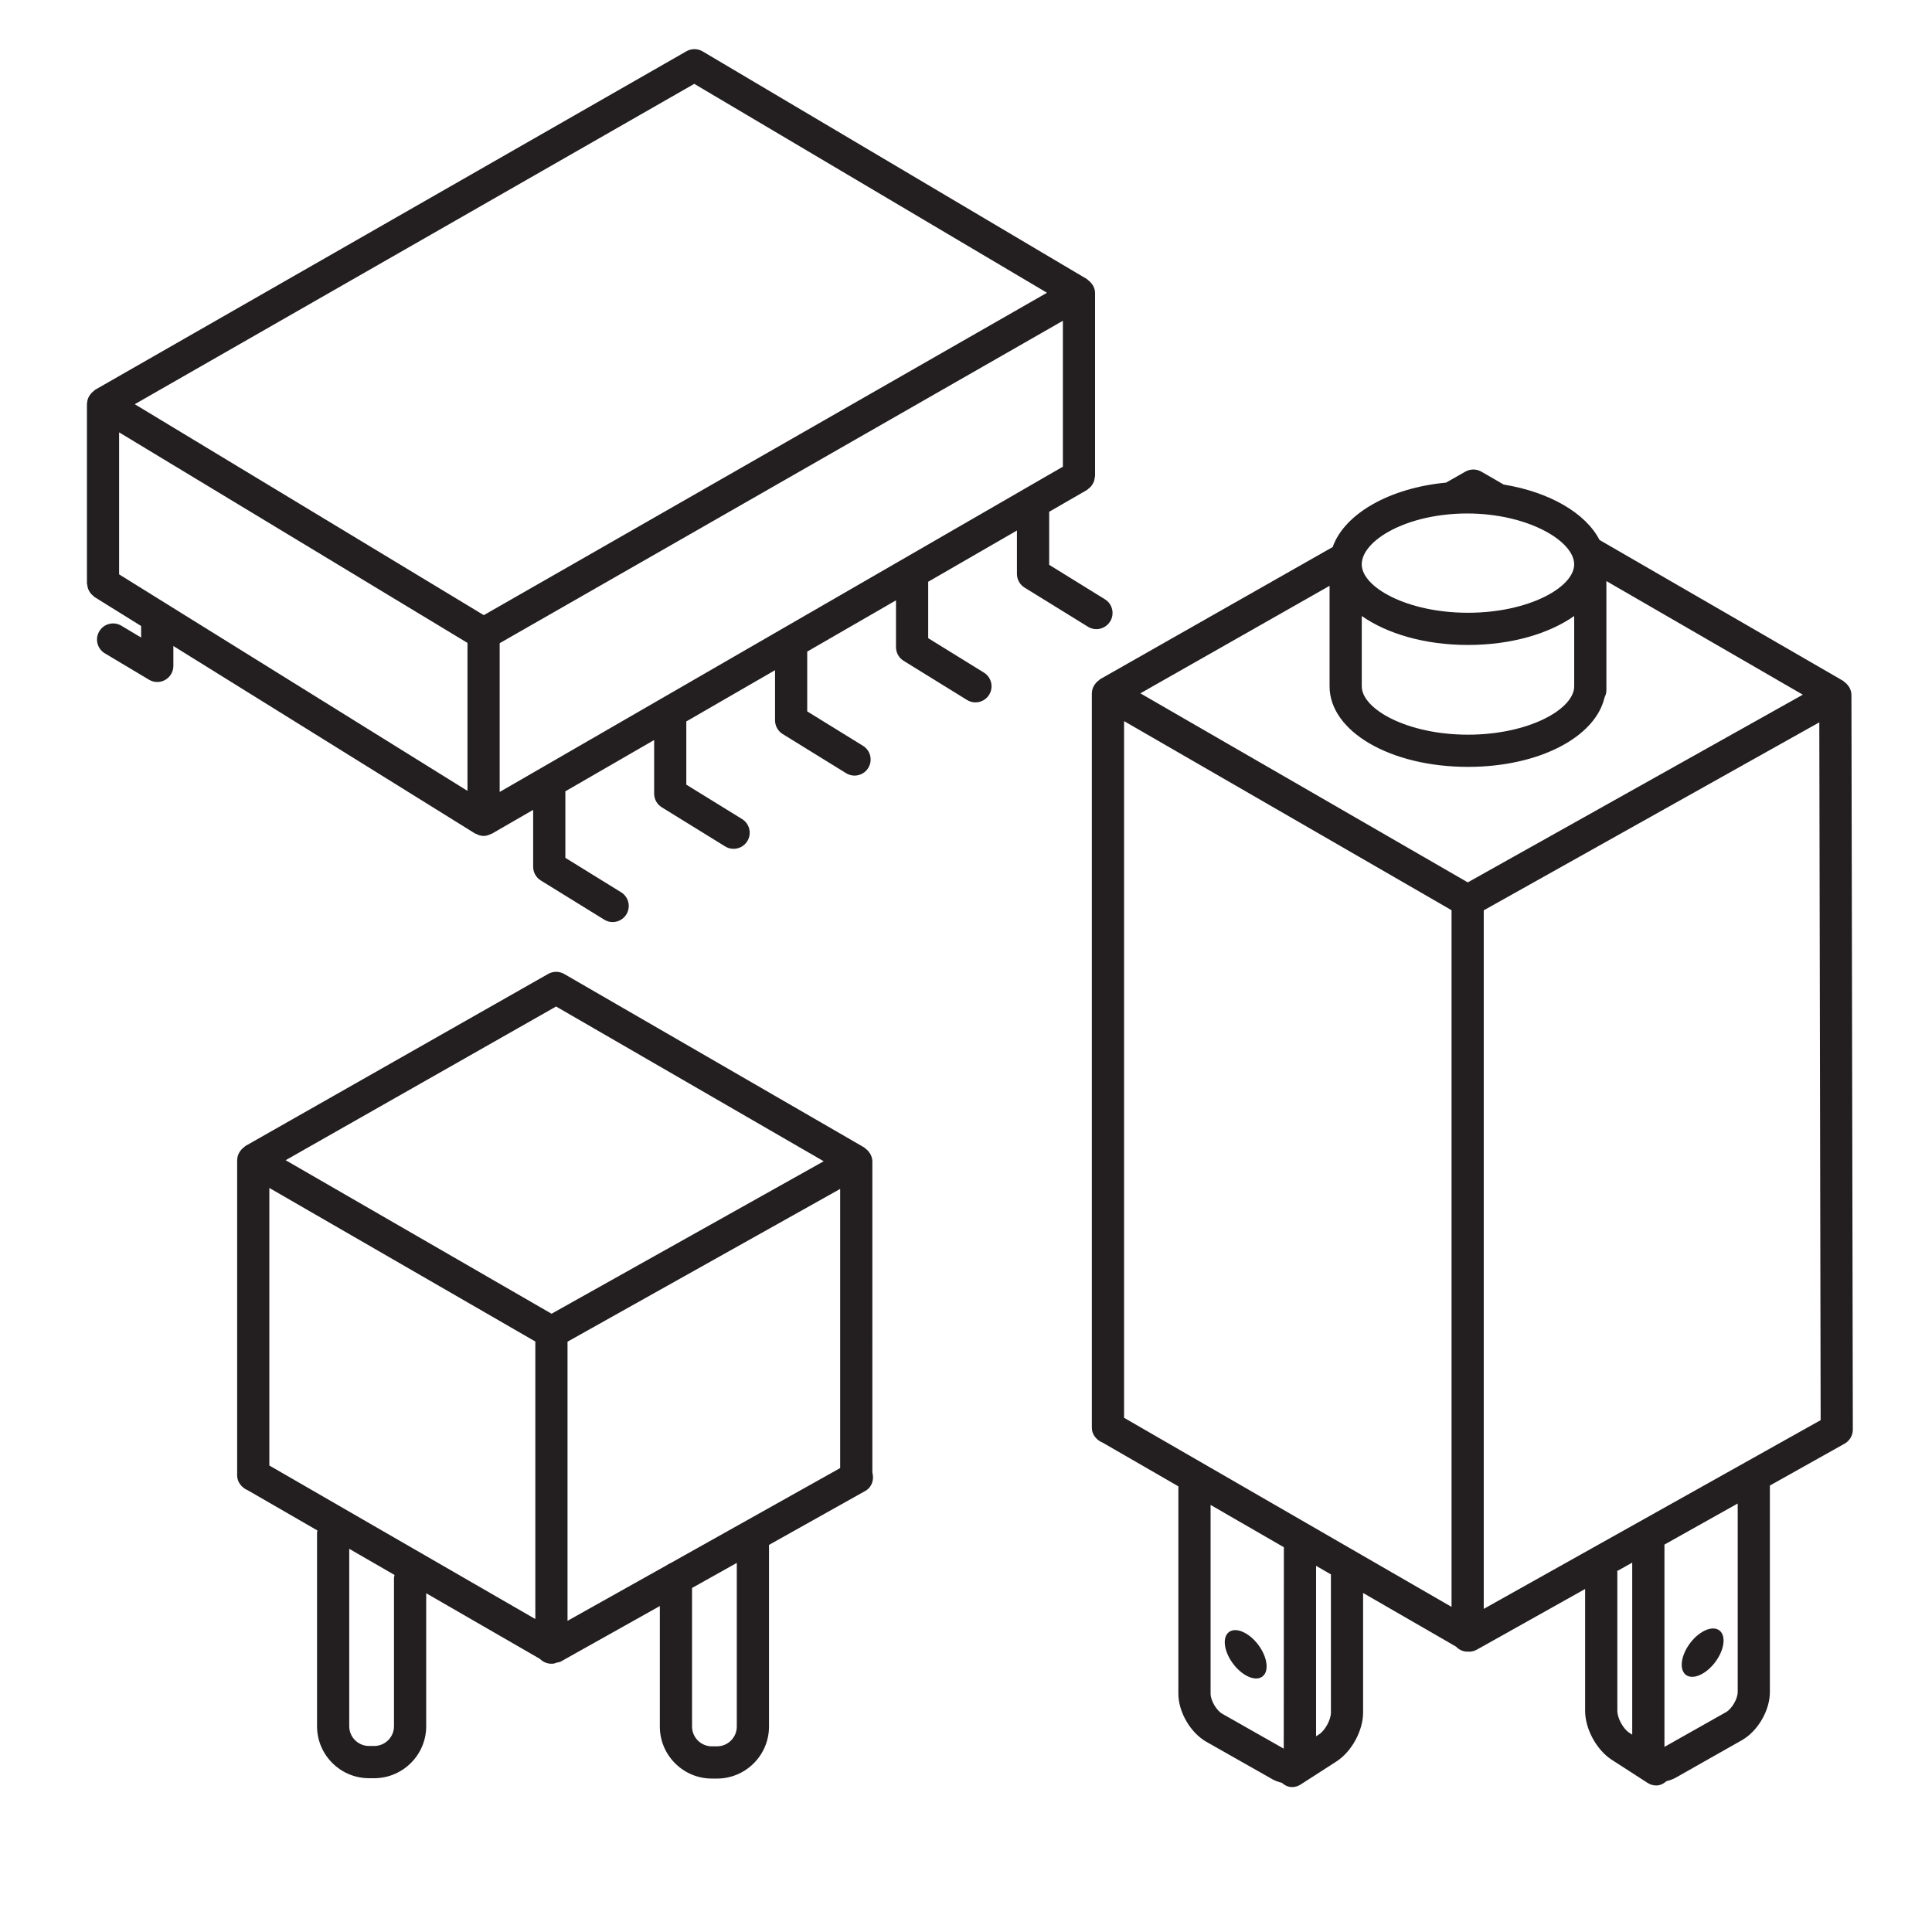 <?xml version="1.0" encoding="utf-8"?>
<!-- Generator: Adobe Illustrator 21.0.0, SVG Export Plug-In . SVG Version: 6.00 Build 0)  -->
<svg version="1.1" id="Layer_1" xmlns="http://www.w3.org/2000/svg" xmlns:xlink="http://www.w3.org/1999/xlink" x="0px" y="0px"
	 viewBox="0 0 60 60" style="enable-background:new 0 0 60 60;" xml:space="preserve">
<style type="text/css">
	.st0{display:none;opacity:0.2;}
	.st1{display:inline;fill:none;stroke:#00ADEE;stroke-width:0.125;stroke-miterlimit:10;}
	.st2{fill:#231F20;}
</style>
<g class="st0">
	<path class="st1" d="M-0.375-1.557"/>
	<line class="st1" x1="1.875" y1="62.156" x2="1.875" y2="-1.36"/>
	<line class="st1" x1="4.125" y1="62.353" x2="4.125" y2="-1.557"/>
	<line class="st1" x1="6.375" y1="61.959" x2="6.375" y2="-1.311"/>
	<line class="st1" x1="8.625" y1="62.746" x2="8.625" y2="-1.655"/>
	<line class="st1" x1="10.875" y1="62.353" x2="10.875" y2="-1.508"/>
	<line class="st1" x1="13.125" y1="62.5" x2="13.125" y2="-1.606"/>
	<line class="st1" x1="15.375" y1="62.353" x2="15.375" y2="-1.557"/>
	<line class="st1" x1="17.625" y1="62.5" x2="17.625" y2="-1.902"/>
	<line class="st1" x1="19.875" y1="62.156" x2="19.875" y2="-1.655"/>
	<line class="st1" x1="22.125" y1="62.303" x2="22.125" y2="-1.852"/>
	<line class="st1" x1="24.375" y1="62.106" x2="24.375" y2="-1.458"/>
	<line class="st1" x1="26.625" y1="62.254" x2="26.625" y2="-1.508"/>
	<line class="st1" x1="28.875" y1="62.303" x2="28.875" y2="-1.508"/>
	<line class="st1" x1="31.125" y1="62.057" x2="31.125" y2="-1.458"/>
	<line class="st1" x1="33.375" y1="62.106" x2="33.375" y2="-1.409"/>
	<line class="st1" x1="35.625" y1="62.353" x2="35.625" y2="-1.606"/>
	<line class="st1" x1="37.875" y1="62.156" x2="37.875" y2="-1.557"/>
	<line class="st1" x1="40.125" y1="62.451" x2="40.125" y2="-1.508"/>
	<line class="st1" x1="42.375" y1="62.254" x2="42.375" y2="-1.36"/>
	<line class="st1" x1="44.625" y1="62.106" x2="44.625" y2="-1.508"/>
	<line class="st1" x1="46.875" y1="62.156" x2="46.875" y2="-1.508"/>
	<line class="st1" x1="49.125" y1="62.106" x2="49.125" y2="-1.508"/>
	<line class="st1" x1="51.375" y1="61.86" x2="51.375" y2="-1.557"/>
	<line class="st1" x1="53.625" y1="62.156" x2="53.625" y2="-1.754"/>
	<line class="st1" x1="55.875" y1="62.156" x2="55.875" y2="-1.606"/>
	<line class="st1" x1="58.125" y1="62.451" x2="58.125" y2="-1.606"/>
	<line class="st1" x1="0.707" y1="62.173" x2="-1.49" y2="60.904"/>
	<line class="st1" x1="5.116" y1="62.12" x2="-1.544" y2="58.275"/>
	<line class="st1" x1="9.971" y1="62.325" x2="-1.555" y2="55.67"/>
	<line class="st1" x1="14.59" y1="62.394" x2="-1.607" y2="53.042"/>
	<line class="st1" x1="18.865" y1="62.263" x2="-1.499" y2="50.506"/>
	<line class="st1" x1="23.182" y1="62.158" x2="-1.459" y2="47.931"/>
	<line class="st1" x1="27.736" y1="62.189" x2="-1.529" y2="45.293"/>
	<line class="st1" x1="32.049" y1="62.081" x2="-1.465" y2="42.732"/>
	<line class="st1" x1="36.749" y1="62.196" x2="-1.522" y2="40.101"/>
	<line class="st1" x1="41.271" y1="62.209" x2="-1.645" y2="37.431"/>
	<line class="st1" x1="45.801" y1="62.226" x2="-1.572" y2="34.876"/>
	<line class="st1" x1="50.08" y1="62.099" x2="-1.576" y2="32.275"/>
	<line class="st1" x1="54.737" y1="62.19" x2="-1.594" y2="29.667"/>
	<line class="st1" x1="59.428" y1="62.3" x2="-1.647" y2="27.038"/>
	<line class="st1" x1="61.539" y1="60.921" x2="-1.545" y2="24.499"/>
	<line class="st1" x1="61.758" y1="58.449" x2="-1.458" y2="21.951"/>
	<line class="st1" x1="61.545" y1="55.728" x2="-1.525" y2="19.314"/>
	<line class="st1" x1="61.597" y1="53.16" x2="-1.558" y2="16.697"/>
	<line class="st1" x1="61.527" y1="50.521" x2="-1.469" y2="14.15"/>
	<line class="st1" x1="61.65" y1="47.994" x2="-1.472" y2="11.551"/>
	<line class="st1" x1="61.538" y1="45.331" x2="-1.42" y2="8.983"/>
	<line class="st1" x1="61.48" y1="42.7" x2="-1.375" y2="6.41"/>
	<polyline class="st1" points="61.578,40.158 -1.135,3.951 -1.529,3.723 	"/>
	<polyline class="st1" points="61.514,37.524 -1.248,1.288 -2.111,0.79 	"/>
	<polyline class="st1" points="61.544,34.943 0,-0.59 -1.761,-1.606 	"/>
	<line class="st1" x1="61.353" y1="32.234" x2="2.933" y2="-1.494"/>
	<line class="st1" x1="61.482" y1="29.711" x2="7.489" y2="-1.462"/>
	<line class="st1" x1="61.479" y1="27.111" x2="11.988" y2="-1.463"/>
	<line class="st1" x1="61.458" y1="24.501" x2="16.186" y2="-1.637"/>
	<line class="st1" x1="61.361" y1="21.847" x2="20.651" y2="-1.657"/>
	<line class="st1" x1="61.563" y1="19.365" x2="25.485" y2="-1.464"/>
	<line class="st1" x1="61.605" y1="16.791" x2="30.1" y2="-1.398"/>
	<line class="st1" x1="61.433" y1="14.094" x2="34.593" y2="-1.402"/>
	<line class="st1" x1="61.589" y1="11.586" x2="38.944" y2="-1.488"/>
	<line class="st1" x1="61.366" y1="8.86" x2="43.447" y2="-1.486"/>
	<line class="st1" x1="61.599" y1="6.396" x2="48.098" y2="-1.399"/>
	<line class="st1" x1="61.587" y1="3.79" x2="52.221" y2="-1.617"/>
	<line class="st1" x1="61.605" y1="1.203" x2="56.949" y2="-1.485"/>
	<path class="st1" d="M-57.75-91.089"/>
	<path class="st1" d="M-56.625-93.038"/>
	<path class="st1" d="M-55.5-94.987"/>
	<path class="st1" d="M-54.375-96.935"/>
	<path class="st1" d="M-53.25-98.884"/>
	<path class="st1" d="M-52.125-100.832"/>
	<path class="st1" d="M-51-102.781"/>
	<path class="st1" d="M-49.875-104.729"/>
	<path class="st1" d="M-48.75-106.678"/>
	<path class="st1" d="M61.631,62.121"/>
	<line class="st1" x1="56.838" y1="62.29" x2="61.535" y2="59.579"/>
	<line class="st1" x1="52.761" y1="62.046" x2="61.655" y2="56.911"/>
	<line class="st1" x1="48.248" y1="62.054" x2="61.639" y2="54.322"/>
	<line class="st1" x1="43.747" y1="62.054" x2="61.555" y2="51.773"/>
	<line class="st1" x1="38.977" y1="62.211" x2="61.555" y2="49.175"/>
	<line class="st1" x1="34.718" y1="62.071" x2="61.602" y2="46.55"/>
	<line class="st1" x1="30.312" y1="62.017" x2="61.607" y2="43.949"/>
	<line class="st1" x1="25.399" y1="62.256" x2="61.575" y2="41.369"/>
	<line class="st1" x1="21.12" y1="62.128" x2="61.516" y2="38.805"/>
	<line class="st1" x1="16.295" y1="62.315" x2="61.616" y2="36.149"/>
	<line class="st1" x1="11.778" y1="62.325" x2="61.415" y2="33.667"/>
	<line class="st1" x1="6.949" y1="62.515" x2="61.557" y2="30.987"/>
	<line class="st1" x1="3.231" y1="62.064" x2="61.44" y2="28.457"/>
	<line class="st1" x1="-1.62" y1="62.266" x2="61.498" y2="25.825"/>
	<line class="st1" x1="-1.625" y1="59.671" x2="61.567" y2="23.187"/>
	<line class="st1" x1="-1.398" y1="56.942" x2="61.477" y2="20.641"/>
	<line class="st1" x1="-1.514" y1="54.411" x2="61.651" y2="17.943"/>
	<line class="st1" x1="-1.367" y1="51.728" x2="61.481" y2="15.443"/>
	<line class="st1" x1="-1.426" y1="49.164" x2="61.624" y2="12.762"/>
	<line class="st1" x1="-1.554" y1="46.64" x2="61.559" y2="10.201"/>
	<line class="st1" x1="-1.659" y1="44.102" x2="61.506" y2="7.634"/>
	<line class="st1" x1="-1.549" y1="41.441" x2="61.496" y2="5.042"/>
	<line class="st1" x1="-1.501" y1="38.815" x2="61.691" y2="2.331"/>
	<line class="st1" x1="-1.687" y1="36.324" x2="61.659" y2="-0.249"/>
	<line class="st1" x1="-1.522" y1="33.631" x2="59.322" y2="-1.497"/>
	<line class="st1" x1="-1.64" y1="31.101" x2="55.116" y2="-1.667"/>
	<line class="st1" x1="-1.454" y1="28.396" x2="50.498" y2="-1.599"/>
	<line class="st1" x1="-1.477" y1="25.811" x2="46.01" y2="-1.606"/>
	<line class="st1" x1="-1.619" y1="23.295" x2="41.374" y2="-1.527"/>
	<line class="st1" x1="-1.589" y1="20.679" x2="36.704" y2="-1.429"/>
	<line class="st1" x1="-1.499" y1="18.029" x2="32.345" y2="-1.51"/>
	<line class="st1" x1="-1.488" y1="15.425" x2="27.96" y2="-1.577"/>
	<line class="st1" x1="-1.537" y1="12.855" x2="23.453" y2="-1.573"/>
	<line class="st1" x1="-1.447" y1="10.205" x2="19.027" y2="-1.616"/>
	<polyline class="st1" points="-1.57,7.678 -0.992,7.344 14.636,-1.679 	"/>
	<line class="st1" x1="-1.692" y1="5.15" x2="9.935" y2="-1.562"/>
	<line class="st1" x1="-1.256" y1="2.301" x2="4.909" y2="-1.259"/>
	<path class="st1" d="M0.826-1.5"/>
</g>
<g>
	<path class="st2" d="M34.477,19.299c0.144-0.235,0.072-0.543-0.163-0.688L32.583,17.541v-1.647l1.176-0.679
		c0.019-0.011,0.03-0.028,0.046-0.041c0.028-0.021,0.054-0.042,0.077-0.068c0.021-0.024,0.037-0.051,0.053-0.078
		c0.016-0.028,0.031-0.054,0.041-0.085c0.011-0.033,0.016-0.066,0.02-0.101c0.003-0.021,0.012-0.039,0.012-0.061
		V9.1c0-0.082-0.024-0.156-0.059-0.224c-0.01-0.019-0.023-0.034-0.035-0.051
		c-0.034-0.049-0.074-0.091-0.123-0.125c-0.011-0.008-0.017-0.022-0.029-0.029L21.821,1.596
		c-0.155-0.092-0.347-0.093-0.503-0.004L2.951,12.107c-0.013,0.007-0.018,0.022-0.03,0.03
		c-0.048,0.033-0.088,0.073-0.122,0.121c-0.013,0.019-0.026,0.035-0.037,0.055
		c-0.033,0.063-0.054,0.132-0.058,0.207c-0,0.005-0.004,0.01-0.004,0.015c0,0.001,0.001,0.002,0.001,0.003
		c0,0.001-0.001,0.002-0.001,0.003v5.574c0,0.019,0.009,0.035,0.011,0.054c0.004,0.034,0.009,0.067,0.02,0.1
		c0.01,0.031,0.023,0.058,0.038,0.086c0.015,0.028,0.032,0.053,0.052,0.078c0.022,0.026,0.047,0.048,0.074,0.07
		c0.015,0.012,0.024,0.028,0.04,0.038l1.448,0.9v0.358l-0.614-0.367c-0.236-0.141-0.544-0.065-0.685,0.173
		c-0.142,0.237-0.065,0.544,0.173,0.685l1.371,0.819c0.079,0.047,0.168,0.071,0.256,0.071
		c0.085,0,0.17-0.021,0.247-0.065c0.157-0.089,0.253-0.255,0.253-0.435v-0.618l9.371,5.824
		c0.009,0.005,0.019,0.003,0.028,0.008c0.071,0.039,0.149,0.067,0.236,0.067c0.083,0,0.158-0.025,0.226-0.06
		c0.007-0.004,0.016-0.002,0.024-0.006l1.289-0.744v1.768c0,0.173,0.09,0.335,0.237,0.425l1.969,1.216
		c0.082,0.051,0.172,0.075,0.262,0.075c0.168,0,0.332-0.084,0.426-0.237c0.145-0.235,0.072-0.543-0.163-0.688
		l-1.731-1.069v-2.042c0-0.008-0.004-0.015-0.004-0.022l2.761-1.595v1.664c0,0.173,0.09,0.335,0.237,0.425
		l1.968,1.215c0.082,0.051,0.173,0.075,0.262,0.075c0.168,0,0.332-0.085,0.426-0.237
		c0.145-0.235,0.072-0.543-0.163-0.688l-1.731-1.068v-1.963l2.756-1.592v1.558c0,0.173,0.09,0.335,0.237,0.425
		l1.969,1.216c0.082,0.051,0.172,0.075,0.262,0.075c0.168,0,0.332-0.084,0.426-0.237
		c0.145-0.235,0.072-0.543-0.163-0.688l-1.732-1.069v-1.857l2.757-1.592v1.453c0,0.173,0.09,0.335,0.237,0.425
		l1.968,1.216c0.082,0.051,0.172,0.075,0.262,0.075c0.168,0,0.332-0.084,0.426-0.237
		c0.145-0.235,0.072-0.543-0.163-0.688l-1.73-1.069v-1.752l2.756-1.592v1.348c0,0.173,0.09,0.335,0.237,0.425
		l1.969,1.216c0.082,0.051,0.173,0.075,0.263,0.075C34.219,19.536,34.383,19.452,34.477,19.299z M15.518,24.595
		v-4.62L33.009,9.962v4.531L15.518,24.595z M3.699,17.837v-4.41l10.819,6.539v4.595L3.699,17.837z M21.561,2.604
		l10.954,6.488L15.025,19.104L4.185,12.553L21.561,2.604z"/>
	<path class="st2" d="M57.498,21.58c-0-0.082-0.025-0.156-0.06-0.224c-0.01-0.02-0.023-0.035-0.036-0.053
		c-0.035-0.05-0.076-0.091-0.126-0.126c-0.011-0.008-0.016-0.022-0.029-0.029l-7.572-4.379
		c-0.435-0.838-1.554-1.489-2.977-1.721l-0.692-0.4c-0.153-0.088-0.343-0.09-0.497-0.002l-0.601,0.342
		c-1.75,0.165-3.153,0.964-3.521,2.001l-7.226,4.106c-0.012,0.007-0.018,0.021-0.029,0.029
		c-0.05,0.034-0.092,0.075-0.126,0.124c-0.013,0.018-0.026,0.034-0.036,0.053c-0.035,0.067-0.059,0.14-0.06,0.22
		c-0,0.002-0.002,0.004-0.002,0.006c0,0,0,0.001,0,0.001c0,0-0,0.001-0,0.001v22.816
		c0,0.206,0.149,0.384,0.341,0.46l2.346,1.354v6.439c0,0.569,0.374,1.213,0.872,1.496l2.04,1.157
		c0.099,0.056,0.199,0.091,0.299,0.114c0.091,0.079,0.198,0.134,0.316,0.134c0.094,0,0.188-0.025,0.271-0.08
		l1.114-0.718c0.471-0.304,0.825-0.955,0.825-1.517v-3.713l2.886,1.666c0.091,0.096,0.218,0.157,0.36,0.157
		c0.009,0,0.016-0.005,0.025-0.005c0.006,0,0.012,0.005,0.019,0.005c0.084,0,0.168-0.021,0.244-0.064
		l3.361-1.883v3.787c0,0.56,0.355,1.211,0.827,1.517l1.113,0.718c0.083,0.055,0.177,0.08,0.271,0.08
		c0.118,0,0.225-0.055,0.317-0.134c0.1-0.024,0.2-0.059,0.298-0.115l2.041-1.156
		c0.497-0.282,0.871-0.926,0.871-1.496v-6.414l2.32-1.3c0.158-0.089,0.256-0.256,0.256-0.436L57.498,21.58z
		 M42.291,19.131c0.782,0.548,1.952,0.899,3.299,0.899c1.347,0,2.515-0.351,3.298-0.899v2.186
		c-0.005,0.709-1.414,1.499-3.298,1.499c-1.888,0-3.299-0.793-3.299-1.503V19.131z M45.568,15.947
		c1.869,0,3.319,0.85,3.319,1.58v0.004c-0.005,0.709-1.414,1.499-3.298,1.499c-1.888,0-3.299-0.793-3.299-1.503
		C42.291,16.781,43.692,15.947,45.568,15.947z M41.291,18.193v3.12c0,1.403,1.889,2.503,4.299,2.503
		c2.206,0,3.957-0.925,4.241-2.158c0.034-0.067,0.057-0.141,0.057-0.221v-0.118c0-0.002,0.001-0.004,0.001-0.006
		c0-0.002-0.001-0.003-0.001-0.005v-3.262l6.1,3.528L45.583,27.403l-10.168-5.871L41.291,18.193z M34.909,22.395
		l10.17,5.872v21.636l-10.17-5.872V22.395z M37.962,53.225c-0.185-0.105-0.366-0.416-0.366-0.627v-5.861
		l2.276,1.314l-0.004,6.255L37.962,53.225z M41.333,53.185c0,0.222-0.182,0.557-0.367,0.677l-0.094,0.06v-5.294
		l0.461,0.266V53.185z M50.228,53.134v-4.311c0-0.011-0.006-0.021-0.006-0.032l0.468-0.262v5.342l-0.093-0.06
		C50.408,53.688,50.228,53.358,50.228,53.134z M53.966,52.547c0,0.212-0.181,0.522-0.364,0.626l-1.911,1.078v-6.283
		l2.275-1.275V52.547z M46.079,49.965V28.271l10.421-5.838l0.042,21.671L46.079,49.965z"/>
	<path class="st2" d="M38.686,50.725c-0.359-0.207-0.65-0.084-0.65,0.275s0.291,0.819,0.65,1.026
		c0.359,0.207,0.65,0.084,0.65-0.275S39.045,50.932,38.686,50.725z"/>
	<path class="st2" d="M52.877,51.975c0.359-0.207,0.65-0.667,0.65-1.026c0-0.359-0.291-0.482-0.65-0.275
		c-0.359,0.208-0.65,0.667-0.65,1.026S52.518,52.182,52.877,51.975z"/>
	<path class="st2" d="M27.092,36.07c0-0.083-0.025-0.157-0.06-0.226c-0.01-0.019-0.023-0.034-0.035-0.052
		c-0.034-0.05-0.076-0.092-0.126-0.126c-0.011-0.008-0.017-0.022-0.029-0.029l-9.32-5.389
		c-0.153-0.088-0.342-0.089-0.498-0.002l-9.407,5.346c-0.012,0.007-0.018,0.021-0.029,0.029
		c-0.05,0.034-0.092,0.076-0.127,0.126C7.45,35.765,7.437,35.78,7.427,35.799c-0.035,0.067-0.059,0.14-0.06,0.221
		c0,0.002-0.002,0.004-0.002,0.005c0,0,0,0.001,0,0.001c0,0-0,0.001-0,0.001v9.796
		c0,0.205,0.143,0.381,0.329,0.458l2.165,1.25c-0.003,0.022-0.013,0.041-0.013,0.064v6.015
		c0,0.89,0.725,1.614,1.615,1.614h0.16c0.89,0,1.615-0.725,1.615-1.614v-4.13l3.533,2.039
		c0.091,0.092,0.216,0.15,0.356,0.15c0.007,0,0.014-0.004,0.021-0.004c0.005,0,0.01,0.004,0.016,0.004
		c0.044,0,0.085-0.022,0.128-0.033c0.011-0.004,0.023-0.004,0.034-0.009c0.027-0.009,0.057-0.007,0.082-0.021
		l3.086-1.729v3.743c0,0.891,0.725,1.615,1.615,1.615h0.16c0.89,0,1.615-0.725,1.615-1.615v-5.642l2.991-1.676
		c0.199-0.111,0.278-0.343,0.221-0.562c-0.001-0.003-0.002-0.006-0.002-0.009V36.07z M17.27,31.258l8.311,4.806
		l-8.452,4.735l-8.258-4.768L17.27,31.258z M8.365,36.893l8.26,4.769v8.619l-8.26-4.768V36.893z M12.236,49v4.609
		c0,0.339-0.276,0.614-0.615,0.614h-0.16c-0.339,0-0.615-0.275-0.615-0.614v-5.509l1.407,0.812
		C12.248,48.942,12.236,48.969,12.236,49z M22.882,53.619c0,0.339-0.276,0.615-0.615,0.615h-0.16
		c-0.339,0-0.615-0.276-0.615-0.615v-4.303l1.39-0.779V53.619z M20.826,48.543
		c-0.043,0.015-0.08,0.039-0.117,0.065l-3.084,1.728v-8.669l8.467-4.744v8.669L20.826,48.543z"/>
</g>
</svg>
